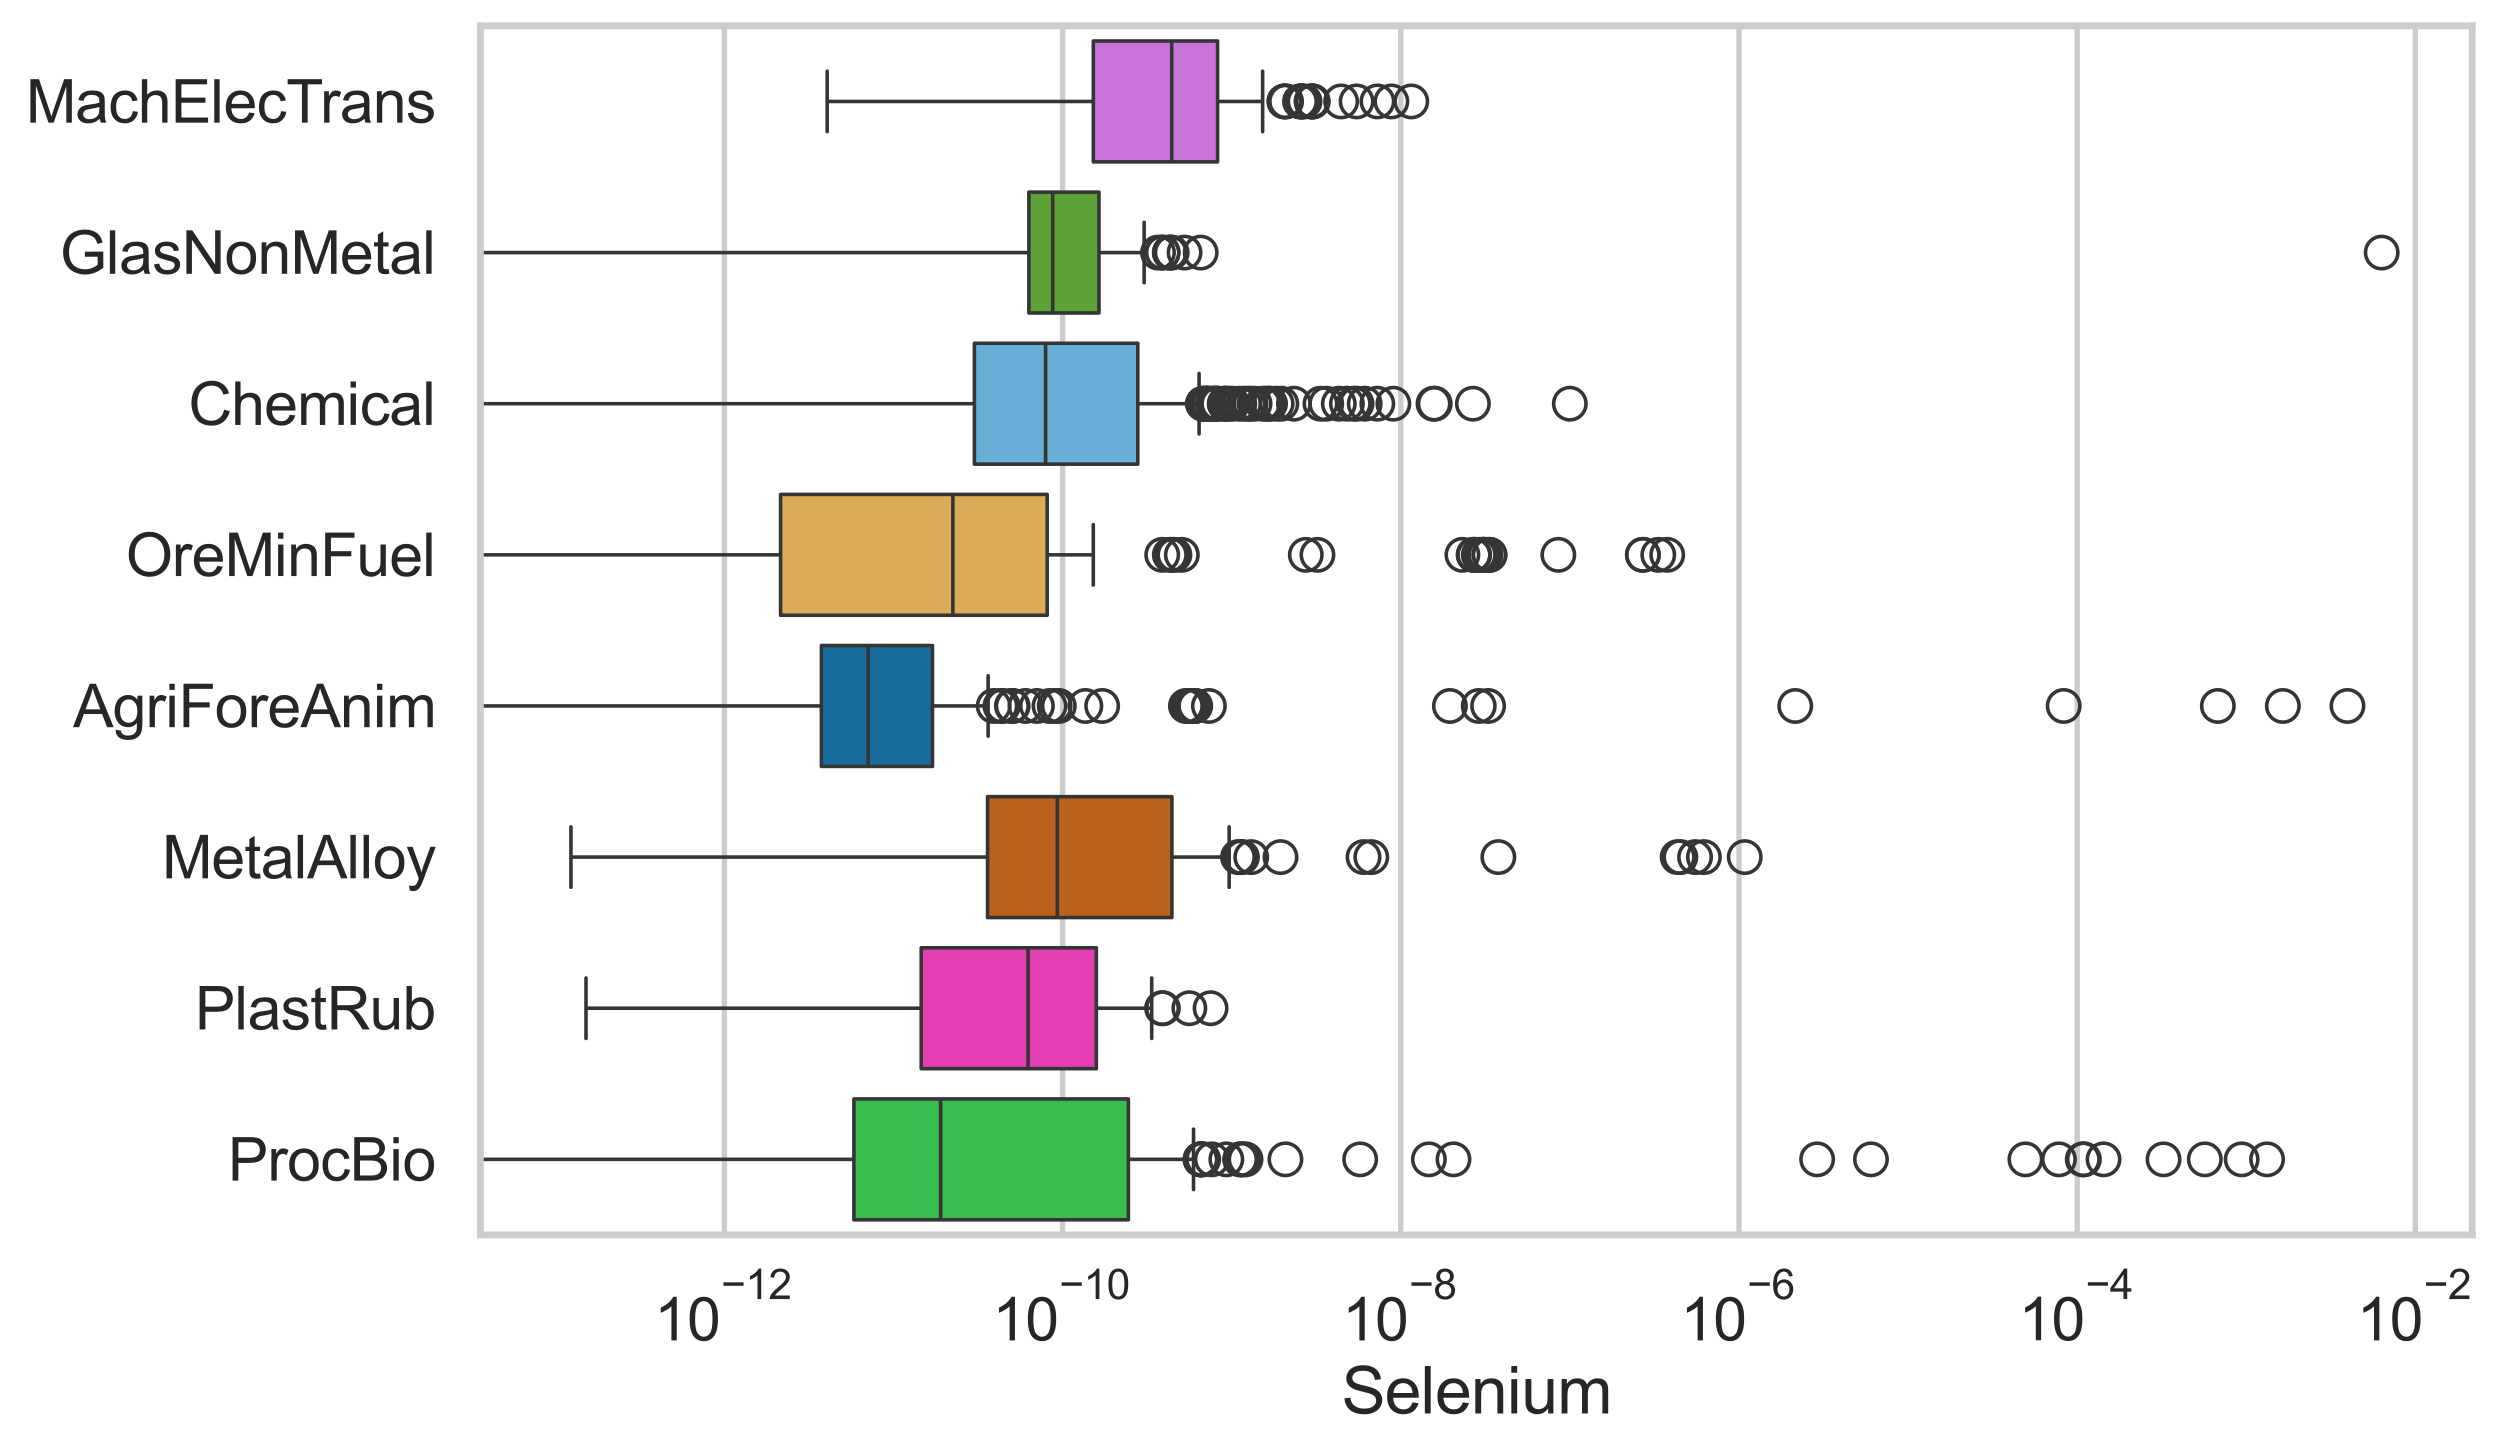<?xml version="1.0" encoding="utf-8" standalone="no"?>
<!DOCTYPE svg PUBLIC "-//W3C//DTD SVG 1.1//EN"
  "http://www.w3.org/Graphics/SVG/1.1/DTD/svg11.dtd">
<svg xmlns:xlink="http://www.w3.org/1999/xlink" width="695.72pt" height="404.121pt" viewBox="0 0 695.72 404.121" xmlns="http://www.w3.org/2000/svg" version="1.1">
 <defs>
  <style type="text/css">*{stroke-linejoin: round; stroke-linecap: butt}</style>
 </defs>
 <g id="figure_1">
  <g id="patch_1">
   <path d="M 0 404.121 
L 695.72 404.121 
L 695.72 0 
L 0 0 
z
" style="fill: #ffffff"/>
  </g>
  <g id="axes_1">
   <g id="patch_2">
    <path d="M 133.697 343.665 
L 687.987 343.665 
L 687.987 7.2 
L 133.697 7.2 
z
" style="fill: #ffffff"/>
   </g>
   <g id="matplotlib.axis_1">
    <g id="xtick_1">
     <g id="line2d_1">
      <path d="M 201.59 343.665 
L 201.59 7.2 
" clip-path="url(#pfe8f1b9a55)" style="fill: none; stroke: #cccccc; stroke-width: 1.5; stroke-linecap: round"/>
     </g>
     <g id="text_1">
      <!-- $\mathdefault{10^{-12}}$ -->
      <g style="fill: #262626" transform="translate(182.037 373.18) scale(0.165 -0.165)">
       <defs>
        <path id="ArialMT-31" d="M 2384 0 
L 1822 0 
L 1822 3584 
Q 1619 3391 1289 3197 
Q 959 3003 697 2906 
L 697 3450 
Q 1169 3672 1522 3987 
Q 1875 4303 2022 4600 
L 2384 4600 
L 2384 0 
z
" transform="scale(0.016)"/>
        <path id="ArialMT-30" d="M 266 2259 
Q 266 3072 433 3567 
Q 600 4063 929 4331 
Q 1259 4600 1759 4600 
Q 2128 4600 2406 4451 
Q 2684 4303 2865 4023 
Q 3047 3744 3150 3342 
Q 3253 2941 3253 2259 
Q 3253 1453 3087 958 
Q 2922 463 2592 192 
Q 2263 -78 1759 -78 
Q 1097 -78 719 397 
Q 266 969 266 2259 
z
M 844 2259 
Q 844 1131 1108 757 
Q 1372 384 1759 384 
Q 2147 384 2411 759 
Q 2675 1134 2675 2259 
Q 2675 3391 2411 3762 
Q 2147 4134 1753 4134 
Q 1366 4134 1134 3806 
Q 844 3388 844 2259 
z
" transform="scale(0.016)"/>
        <path id="ArialMT-2212" d="M 3381 1997 
L 356 1997 
L 356 2522 
L 3381 2522 
L 3381 1997 
z
" transform="scale(0.016)"/>
        <path id="ArialMT-32" d="M 3222 541 
L 3222 0 
L 194 0 
Q 188 203 259 391 
Q 375 700 629 1000 
Q 884 1300 1366 1694 
Q 2113 2306 2375 2664 
Q 2638 3022 2638 3341 
Q 2638 3675 2398 3904 
Q 2159 4134 1775 4134 
Q 1369 4134 1125 3890 
Q 881 3647 878 3216 
L 300 3275 
Q 359 3922 746 4261 
Q 1134 4600 1788 4600 
Q 2447 4600 2831 4234 
Q 3216 3869 3216 3328 
Q 3216 3053 3103 2787 
Q 2991 2522 2730 2228 
Q 2469 1934 1863 1422 
Q 1356 997 1212 845 
Q 1069 694 975 541 
L 3222 541 
z
" transform="scale(0.016)"/>
       </defs>
       <use xlink:href="#ArialMT-31" transform="translate(0 0.994)"/>
       <use xlink:href="#ArialMT-30" transform="translate(55.615 0.994)"/>
       <use xlink:href="#ArialMT-2212" transform="translate(112.973 70.688) scale(0.7)"/>
       <use xlink:href="#ArialMT-31" transform="translate(153.852 70.688) scale(0.7)"/>
       <use xlink:href="#ArialMT-32" transform="translate(192.782 70.688) scale(0.7)"/>
      </g>
     </g>
    </g>
    <g id="xtick_2">
     <g id="line2d_2">
      <path d="M 295.709 343.665 
L 295.709 7.2 
" clip-path="url(#pfe8f1b9a55)" style="fill: none; stroke: #cccccc; stroke-width: 1.5; stroke-linecap: round"/>
     </g>
     <g id="text_2">
      <!-- $\mathdefault{10^{-10}}$ -->
      <g style="fill: #262626" transform="translate(276.156 373.18) scale(0.165 -0.165)">
       <use xlink:href="#ArialMT-31" transform="translate(0 0.994)"/>
       <use xlink:href="#ArialMT-30" transform="translate(55.615 0.994)"/>
       <use xlink:href="#ArialMT-2212" transform="translate(112.973 70.688) scale(0.7)"/>
       <use xlink:href="#ArialMT-31" transform="translate(153.852 70.688) scale(0.7)"/>
       <use xlink:href="#ArialMT-30" transform="translate(192.782 70.688) scale(0.7)"/>
      </g>
     </g>
    </g>
    <g id="xtick_3">
     <g id="line2d_3">
      <path d="M 389.828 343.665 
L 389.828 7.2 
" clip-path="url(#pfe8f1b9a55)" style="fill: none; stroke: #cccccc; stroke-width: 1.5; stroke-linecap: round"/>
     </g>
     <g id="text_3">
      <!-- $\mathdefault{10^{-8}}$ -->
      <g style="fill: #262626" transform="translate(373.493 373.18) scale(0.165 -0.165)">
       <defs>
        <path id="ArialMT-38" d="M 1131 2484 
Q 781 2613 612 2850 
Q 444 3088 444 3419 
Q 444 3919 803 4259 
Q 1163 4600 1759 4600 
Q 2359 4600 2725 4251 
Q 3091 3903 3091 3403 
Q 3091 3084 2923 2848 
Q 2756 2613 2416 2484 
Q 2838 2347 3058 2040 
Q 3278 1734 3278 1309 
Q 3278 722 2862 322 
Q 2447 -78 1769 -78 
Q 1091 -78 675 323 
Q 259 725 259 1325 
Q 259 1772 486 2073 
Q 713 2375 1131 2484 
z
M 1019 3438 
Q 1019 3113 1228 2906 
Q 1438 2700 1772 2700 
Q 2097 2700 2305 2904 
Q 2513 3109 2513 3406 
Q 2513 3716 2298 3927 
Q 2084 4138 1766 4138 
Q 1444 4138 1231 3931 
Q 1019 3725 1019 3438 
z
M 838 1322 
Q 838 1081 952 856 
Q 1066 631 1291 507 
Q 1516 384 1775 384 
Q 2178 384 2440 643 
Q 2703 903 2703 1303 
Q 2703 1709 2433 1975 
Q 2163 2241 1756 2241 
Q 1359 2241 1098 1978 
Q 838 1716 838 1322 
z
" transform="scale(0.016)"/>
       </defs>
       <use xlink:href="#ArialMT-31" transform="translate(0 0.994)"/>
       <use xlink:href="#ArialMT-30" transform="translate(55.615 0.994)"/>
       <use xlink:href="#ArialMT-2212" transform="translate(112.973 70.688) scale(0.7)"/>
       <use xlink:href="#ArialMT-38" transform="translate(153.852 70.688) scale(0.7)"/>
      </g>
     </g>
    </g>
    <g id="xtick_4">
     <g id="line2d_4">
      <path d="M 483.947 343.665 
L 483.947 7.2 
" clip-path="url(#pfe8f1b9a55)" style="fill: none; stroke: #cccccc; stroke-width: 1.5; stroke-linecap: round"/>
     </g>
     <g id="text_4">
      <!-- $\mathdefault{10^{-6}}$ -->
      <g style="fill: #262626" transform="translate(467.612 373.18) scale(0.165 -0.165)">
       <defs>
        <path id="ArialMT-36" d="M 3184 3459 
L 2625 3416 
Q 2550 3747 2413 3897 
Q 2184 4138 1850 4138 
Q 1581 4138 1378 3988 
Q 1113 3794 959 3422 
Q 806 3050 800 2363 
Q 1003 2672 1297 2822 
Q 1591 2972 1913 2972 
Q 2475 2972 2870 2558 
Q 3266 2144 3266 1488 
Q 3266 1056 3080 686 
Q 2894 316 2569 119 
Q 2244 -78 1831 -78 
Q 1128 -78 684 439 
Q 241 956 241 2144 
Q 241 3472 731 4075 
Q 1159 4600 1884 4600 
Q 2425 4600 2770 4297 
Q 3116 3994 3184 3459 
z
M 888 1484 
Q 888 1194 1011 928 
Q 1134 663 1356 523 
Q 1578 384 1822 384 
Q 2178 384 2434 671 
Q 2691 959 2691 1453 
Q 2691 1928 2437 2201 
Q 2184 2475 1800 2475 
Q 1419 2475 1153 2201 
Q 888 1928 888 1484 
z
" transform="scale(0.016)"/>
       </defs>
       <use xlink:href="#ArialMT-31" transform="translate(0 0.994)"/>
       <use xlink:href="#ArialMT-30" transform="translate(55.615 0.994)"/>
       <use xlink:href="#ArialMT-2212" transform="translate(112.973 70.688) scale(0.7)"/>
       <use xlink:href="#ArialMT-36" transform="translate(153.852 70.688) scale(0.7)"/>
      </g>
     </g>
    </g>
    <g id="xtick_5">
     <g id="line2d_5">
      <path d="M 578.066 343.665 
L 578.066 7.2 
" clip-path="url(#pfe8f1b9a55)" style="fill: none; stroke: #cccccc; stroke-width: 1.5; stroke-linecap: round"/>
     </g>
     <g id="text_5">
      <!-- $\mathdefault{10^{-4}}$ -->
      <g style="fill: #262626" transform="translate(561.731 373.015) scale(0.165 -0.165)">
       <defs>
        <path id="ArialMT-34" d="M 2069 0 
L 2069 1097 
L 81 1097 
L 81 1613 
L 2172 4581 
L 2631 4581 
L 2631 1613 
L 3250 1613 
L 3250 1097 
L 2631 1097 
L 2631 0 
L 2069 0 
z
M 2069 1613 
L 2069 3678 
L 634 1613 
L 2069 1613 
z
" transform="scale(0.016)"/>
       </defs>
       <use xlink:href="#ArialMT-31" transform="translate(0 0.202)"/>
       <use xlink:href="#ArialMT-30" transform="translate(55.615 0.202)"/>
       <use xlink:href="#ArialMT-2212" transform="translate(112.973 69.895) scale(0.7)"/>
       <use xlink:href="#ArialMT-34" transform="translate(153.852 69.895) scale(0.7)"/>
      </g>
     </g>
    </g>
    <g id="xtick_6">
     <g id="line2d_6">
      <path d="M 672.185 343.665 
L 672.185 7.2 
" clip-path="url(#pfe8f1b9a55)" style="fill: none; stroke: #cccccc; stroke-width: 1.5; stroke-linecap: round"/>
     </g>
     <g id="text_6">
      <!-- $\mathdefault{10^{-2}}$ -->
      <g style="fill: #262626" transform="translate(655.85 373.18) scale(0.165 -0.165)">
       <use xlink:href="#ArialMT-31" transform="translate(0 0.994)"/>
       <use xlink:href="#ArialMT-30" transform="translate(55.615 0.994)"/>
       <use xlink:href="#ArialMT-2212" transform="translate(112.973 70.688) scale(0.7)"/>
       <use xlink:href="#ArialMT-32" transform="translate(153.852 70.688) scale(0.7)"/>
      </g>
     </g>
    </g>
    <g id="text_7">
     <!-- Selenium -->
     <g style="fill: #262626" transform="translate(373.323 393.344) scale(0.18 -0.18)">
      <defs>
       <path id="ArialMT-53" d="M 288 1472 
L 859 1522 
Q 900 1178 1048 958 
Q 1197 738 1509 602 
Q 1822 466 2213 466 
Q 2559 466 2825 569 
Q 3091 672 3220 851 
Q 3350 1031 3350 1244 
Q 3350 1459 3225 1620 
Q 3100 1781 2813 1891 
Q 2628 1963 1997 2114 
Q 1366 2266 1113 2400 
Q 784 2572 623 2826 
Q 463 3081 463 3397 
Q 463 3744 659 4045 
Q 856 4347 1234 4503 
Q 1613 4659 2075 4659 
Q 2584 4659 2973 4495 
Q 3363 4331 3572 4012 
Q 3781 3694 3797 3291 
L 3216 3247 
Q 3169 3681 2898 3903 
Q 2628 4125 2100 4125 
Q 1550 4125 1298 3923 
Q 1047 3722 1047 3438 
Q 1047 3191 1225 3031 
Q 1400 2872 2139 2705 
Q 2878 2538 3153 2413 
Q 3553 2228 3743 1945 
Q 3934 1663 3934 1294 
Q 3934 928 3725 604 
Q 3516 281 3123 101 
Q 2731 -78 2241 -78 
Q 1619 -78 1198 103 
Q 778 284 539 648 
Q 300 1013 288 1472 
z
" transform="scale(0.016)"/>
       <path id="ArialMT-65" d="M 2694 1069 
L 3275 997 
Q 3138 488 2766 206 
Q 2394 -75 1816 -75 
Q 1088 -75 661 373 
Q 234 822 234 1631 
Q 234 2469 665 2931 
Q 1097 3394 1784 3394 
Q 2450 3394 2872 2941 
Q 3294 2488 3294 1666 
Q 3294 1616 3291 1516 
L 816 1516 
Q 847 969 1125 678 
Q 1403 388 1819 388 
Q 2128 388 2347 550 
Q 2566 713 2694 1069 
z
M 847 1978 
L 2700 1978 
Q 2663 2397 2488 2606 
Q 2219 2931 1791 2931 
Q 1403 2931 1139 2672 
Q 875 2413 847 1978 
z
" transform="scale(0.016)"/>
       <path id="ArialMT-6c" d="M 409 0 
L 409 4581 
L 972 4581 
L 972 0 
L 409 0 
z
" transform="scale(0.016)"/>
       <path id="ArialMT-6e" d="M 422 0 
L 422 3319 
L 928 3319 
L 928 2847 
Q 1294 3394 1984 3394 
Q 2284 3394 2536 3286 
Q 2788 3178 2913 3003 
Q 3038 2828 3088 2588 
Q 3119 2431 3119 2041 
L 3119 0 
L 2556 0 
L 2556 2019 
Q 2556 2363 2490 2533 
Q 2425 2703 2258 2804 
Q 2091 2906 1866 2906 
Q 1506 2906 1245 2678 
Q 984 2450 984 1813 
L 984 0 
L 422 0 
z
" transform="scale(0.016)"/>
       <path id="ArialMT-69" d="M 425 3934 
L 425 4581 
L 988 4581 
L 988 3934 
L 425 3934 
z
M 425 0 
L 425 3319 
L 988 3319 
L 988 0 
L 425 0 
z
" transform="scale(0.016)"/>
       <path id="ArialMT-75" d="M 2597 0 
L 2597 488 
Q 2209 -75 1544 -75 
Q 1250 -75 995 37 
Q 741 150 617 320 
Q 494 491 444 738 
Q 409 903 409 1263 
L 409 3319 
L 972 3319 
L 972 1478 
Q 972 1038 1006 884 
Q 1059 663 1231 536 
Q 1403 409 1656 409 
Q 1909 409 2131 539 
Q 2353 669 2445 892 
Q 2538 1116 2538 1541 
L 2538 3319 
L 3100 3319 
L 3100 0 
L 2597 0 
z
" transform="scale(0.016)"/>
       <path id="ArialMT-6d" d="M 422 0 
L 422 3319 
L 925 3319 
L 925 2853 
Q 1081 3097 1340 3245 
Q 1600 3394 1931 3394 
Q 2300 3394 2536 3241 
Q 2772 3088 2869 2813 
Q 3263 3394 3894 3394 
Q 4388 3394 4653 3120 
Q 4919 2847 4919 2278 
L 4919 0 
L 4359 0 
L 4359 2091 
Q 4359 2428 4304 2576 
Q 4250 2725 4106 2815 
Q 3963 2906 3769 2906 
Q 3419 2906 3187 2673 
Q 2956 2441 2956 1928 
L 2956 0 
L 2394 0 
L 2394 2156 
Q 2394 2531 2256 2718 
Q 2119 2906 1806 2906 
Q 1569 2906 1367 2781 
Q 1166 2656 1075 2415 
Q 984 2175 984 1722 
L 984 0 
L 422 0 
z
" transform="scale(0.016)"/>
      </defs>
      <use xlink:href="#ArialMT-53"/>
      <use xlink:href="#ArialMT-65" transform="translate(66.699 0)"/>
      <use xlink:href="#ArialMT-6c" transform="translate(122.314 0)"/>
      <use xlink:href="#ArialMT-65" transform="translate(144.531 0)"/>
      <use xlink:href="#ArialMT-6e" transform="translate(200.146 0)"/>
      <use xlink:href="#ArialMT-69" transform="translate(255.762 0)"/>
      <use xlink:href="#ArialMT-75" transform="translate(277.979 0)"/>
      <use xlink:href="#ArialMT-6d" transform="translate(333.594 0)"/>
     </g>
    </g>
   </g>
   <g id="matplotlib.axis_2">
    <g id="ytick_1">
     <g id="text_8">
      <!-- MachElecTrans -->
      <g style="fill: #262626" transform="translate(7.2 34.134) scale(0.165 -0.165)">
       <defs>
        <path id="ArialMT-4d" d="M 475 0 
L 475 4581 
L 1388 4581 
L 2472 1338 
Q 2622 884 2691 659 
Q 2769 909 2934 1394 
L 4031 4581 
L 4847 4581 
L 4847 0 
L 4263 0 
L 4263 3834 
L 2931 0 
L 2384 0 
L 1059 3900 
L 1059 0 
L 475 0 
z
" transform="scale(0.016)"/>
        <path id="ArialMT-61" d="M 2588 409 
Q 2275 144 1986 34 
Q 1697 -75 1366 -75 
Q 819 -75 525 192 
Q 231 459 231 875 
Q 231 1119 342 1320 
Q 453 1522 633 1644 
Q 813 1766 1038 1828 
Q 1203 1872 1538 1913 
Q 2219 1994 2541 2106 
Q 2544 2222 2544 2253 
Q 2544 2597 2384 2738 
Q 2169 2928 1744 2928 
Q 1347 2928 1158 2789 
Q 969 2650 878 2297 
L 328 2372 
Q 403 2725 575 2942 
Q 747 3159 1072 3276 
Q 1397 3394 1825 3394 
Q 2250 3394 2515 3294 
Q 2781 3194 2906 3042 
Q 3031 2891 3081 2659 
Q 3109 2516 3109 2141 
L 3109 1391 
Q 3109 606 3145 398 
Q 3181 191 3288 0 
L 2700 0 
Q 2613 175 2588 409 
z
M 2541 1666 
Q 2234 1541 1622 1453 
Q 1275 1403 1131 1340 
Q 988 1278 909 1158 
Q 831 1038 831 891 
Q 831 666 1001 516 
Q 1172 366 1500 366 
Q 1825 366 2078 508 
Q 2331 650 2450 897 
Q 2541 1088 2541 1459 
L 2541 1666 
z
" transform="scale(0.016)"/>
        <path id="ArialMT-63" d="M 2588 1216 
L 3141 1144 
Q 3050 572 2676 248 
Q 2303 -75 1759 -75 
Q 1078 -75 664 370 
Q 250 816 250 1647 
Q 250 2184 428 2587 
Q 606 2991 970 3192 
Q 1334 3394 1763 3394 
Q 2303 3394 2647 3120 
Q 2991 2847 3088 2344 
L 2541 2259 
Q 2463 2594 2264 2762 
Q 2066 2931 1784 2931 
Q 1359 2931 1093 2626 
Q 828 2322 828 1663 
Q 828 994 1084 691 
Q 1341 388 1753 388 
Q 2084 388 2306 591 
Q 2528 794 2588 1216 
z
" transform="scale(0.016)"/>
        <path id="ArialMT-68" d="M 422 0 
L 422 4581 
L 984 4581 
L 984 2938 
Q 1378 3394 1978 3394 
Q 2347 3394 2619 3248 
Q 2891 3103 3008 2847 
Q 3125 2591 3125 2103 
L 3125 0 
L 2563 0 
L 2563 2103 
Q 2563 2525 2380 2717 
Q 2197 2909 1863 2909 
Q 1613 2909 1392 2779 
Q 1172 2650 1078 2428 
Q 984 2206 984 1816 
L 984 0 
L 422 0 
z
" transform="scale(0.016)"/>
        <path id="ArialMT-45" d="M 506 0 
L 506 4581 
L 3819 4581 
L 3819 4041 
L 1113 4041 
L 1113 2638 
L 3647 2638 
L 3647 2100 
L 1113 2100 
L 1113 541 
L 3925 541 
L 3925 0 
L 506 0 
z
" transform="scale(0.016)"/>
        <path id="ArialMT-54" d="M 1659 0 
L 1659 4041 
L 150 4041 
L 150 4581 
L 3781 4581 
L 3781 4041 
L 2266 4041 
L 2266 0 
L 1659 0 
z
" transform="scale(0.016)"/>
        <path id="ArialMT-72" d="M 416 0 
L 416 3319 
L 922 3319 
L 922 2816 
Q 1116 3169 1280 3281 
Q 1444 3394 1641 3394 
Q 1925 3394 2219 3213 
L 2025 2691 
Q 1819 2813 1613 2813 
Q 1428 2813 1281 2702 
Q 1134 2591 1072 2394 
Q 978 2094 978 1738 
L 978 0 
L 416 0 
z
" transform="scale(0.016)"/>
        <path id="ArialMT-73" d="M 197 991 
L 753 1078 
Q 800 744 1014 566 
Q 1228 388 1613 388 
Q 2000 388 2187 545 
Q 2375 703 2375 916 
Q 2375 1106 2209 1216 
Q 2094 1291 1634 1406 
Q 1016 1563 777 1677 
Q 538 1791 414 1992 
Q 291 2194 291 2438 
Q 291 2659 392 2848 
Q 494 3038 669 3163 
Q 800 3259 1026 3326 
Q 1253 3394 1513 3394 
Q 1903 3394 2198 3281 
Q 2494 3169 2634 2976 
Q 2775 2784 2828 2463 
L 2278 2388 
Q 2241 2644 2061 2787 
Q 1881 2931 1553 2931 
Q 1166 2931 1000 2803 
Q 834 2675 834 2503 
Q 834 2394 903 2306 
Q 972 2216 1119 2156 
Q 1203 2125 1616 2013 
Q 2213 1853 2448 1751 
Q 2684 1650 2818 1456 
Q 2953 1263 2953 975 
Q 2953 694 2789 445 
Q 2625 197 2315 61 
Q 2006 -75 1616 -75 
Q 969 -75 630 194 
Q 291 463 197 991 
z
" transform="scale(0.016)"/>
       </defs>
       <use xlink:href="#ArialMT-4d"/>
       <use xlink:href="#ArialMT-61" transform="translate(83.301 0)"/>
       <use xlink:href="#ArialMT-63" transform="translate(138.916 0)"/>
       <use xlink:href="#ArialMT-68" transform="translate(188.916 0)"/>
       <use xlink:href="#ArialMT-45" transform="translate(244.531 0)"/>
       <use xlink:href="#ArialMT-6c" transform="translate(311.23 0)"/>
       <use xlink:href="#ArialMT-65" transform="translate(333.447 0)"/>
       <use xlink:href="#ArialMT-63" transform="translate(389.062 0)"/>
       <use xlink:href="#ArialMT-54" transform="translate(439.062 0)"/>
       <use xlink:href="#ArialMT-72" transform="translate(496.396 0)"/>
       <use xlink:href="#ArialMT-61" transform="translate(529.697 0)"/>
       <use xlink:href="#ArialMT-6e" transform="translate(585.312 0)"/>
       <use xlink:href="#ArialMT-73" transform="translate(640.928 0)"/>
      </g>
     </g>
    </g>
    <g id="ytick_2">
     <g id="text_9">
      <!-- GlasNonMetal -->
      <g style="fill: #262626" transform="translate(16.659 76.192) scale(0.165 -0.165)">
       <defs>
        <path id="ArialMT-47" d="M 2638 1797 
L 2638 2334 
L 4578 2338 
L 4578 638 
Q 4131 281 3656 101 
Q 3181 -78 2681 -78 
Q 2006 -78 1454 211 
Q 903 500 622 1047 
Q 341 1594 341 2269 
Q 341 2938 620 3517 
Q 900 4097 1425 4378 
Q 1950 4659 2634 4659 
Q 3131 4659 3532 4498 
Q 3934 4338 4162 4050 
Q 4391 3763 4509 3300 
L 3963 3150 
Q 3859 3500 3706 3700 
Q 3553 3900 3268 4020 
Q 2984 4141 2638 4141 
Q 2222 4141 1919 4014 
Q 1616 3888 1430 3681 
Q 1244 3475 1141 3228 
Q 966 2803 966 2306 
Q 966 1694 1177 1281 
Q 1388 869 1791 669 
Q 2194 469 2647 469 
Q 3041 469 3416 620 
Q 3791 772 3984 944 
L 3984 1797 
L 2638 1797 
z
" transform="scale(0.016)"/>
        <path id="ArialMT-4e" d="M 488 0 
L 488 4581 
L 1109 4581 
L 3516 984 
L 3516 4581 
L 4097 4581 
L 4097 0 
L 3475 0 
L 1069 3600 
L 1069 0 
L 488 0 
z
" transform="scale(0.016)"/>
        <path id="ArialMT-6f" d="M 213 1659 
Q 213 2581 725 3025 
Q 1153 3394 1769 3394 
Q 2453 3394 2887 2945 
Q 3322 2497 3322 1706 
Q 3322 1066 3130 698 
Q 2938 331 2570 128 
Q 2203 -75 1769 -75 
Q 1072 -75 642 372 
Q 213 819 213 1659 
z
M 791 1659 
Q 791 1022 1069 705 
Q 1347 388 1769 388 
Q 2188 388 2466 706 
Q 2744 1025 2744 1678 
Q 2744 2294 2464 2611 
Q 2184 2928 1769 2928 
Q 1347 2928 1069 2612 
Q 791 2297 791 1659 
z
" transform="scale(0.016)"/>
        <path id="ArialMT-74" d="M 1650 503 
L 1731 6 
Q 1494 -44 1306 -44 
Q 1000 -44 831 53 
Q 663 150 594 308 
Q 525 466 525 972 
L 525 2881 
L 113 2881 
L 113 3319 
L 525 3319 
L 525 4141 
L 1084 4478 
L 1084 3319 
L 1650 3319 
L 1650 2881 
L 1084 2881 
L 1084 941 
Q 1084 700 1114 631 
Q 1144 563 1211 522 
Q 1278 481 1403 481 
Q 1497 481 1650 503 
z
" transform="scale(0.016)"/>
       </defs>
       <use xlink:href="#ArialMT-47"/>
       <use xlink:href="#ArialMT-6c" transform="translate(77.783 0)"/>
       <use xlink:href="#ArialMT-61" transform="translate(100 0)"/>
       <use xlink:href="#ArialMT-73" transform="translate(155.615 0)"/>
       <use xlink:href="#ArialMT-4e" transform="translate(205.615 0)"/>
       <use xlink:href="#ArialMT-6f" transform="translate(277.832 0)"/>
       <use xlink:href="#ArialMT-6e" transform="translate(333.447 0)"/>
       <use xlink:href="#ArialMT-4d" transform="translate(389.062 0)"/>
       <use xlink:href="#ArialMT-65" transform="translate(472.363 0)"/>
       <use xlink:href="#ArialMT-74" transform="translate(527.979 0)"/>
       <use xlink:href="#ArialMT-61" transform="translate(555.762 0)"/>
       <use xlink:href="#ArialMT-6c" transform="translate(611.377 0)"/>
      </g>
     </g>
    </g>
    <g id="ytick_3">
     <g id="text_10">
      <!-- Chemical -->
      <g style="fill: #262626" transform="translate(52.428 118.25) scale(0.165 -0.165)">
       <defs>
        <path id="ArialMT-43" d="M 3763 1606 
L 4369 1453 
Q 4178 706 3683 314 
Q 3188 -78 2472 -78 
Q 1731 -78 1267 223 
Q 803 525 561 1097 
Q 319 1669 319 2325 
Q 319 3041 592 3573 
Q 866 4106 1370 4382 
Q 1875 4659 2481 4659 
Q 3169 4659 3637 4309 
Q 4106 3959 4291 3325 
L 3694 3184 
Q 3534 3684 3231 3912 
Q 2928 4141 2469 4141 
Q 1941 4141 1586 3887 
Q 1231 3634 1087 3207 
Q 944 2781 944 2328 
Q 944 1744 1114 1308 
Q 1284 872 1643 656 
Q 2003 441 2422 441 
Q 2931 441 3284 734 
Q 3638 1028 3763 1606 
z
" transform="scale(0.016)"/>
       </defs>
       <use xlink:href="#ArialMT-43"/>
       <use xlink:href="#ArialMT-68" transform="translate(72.217 0)"/>
       <use xlink:href="#ArialMT-65" transform="translate(127.832 0)"/>
       <use xlink:href="#ArialMT-6d" transform="translate(183.447 0)"/>
       <use xlink:href="#ArialMT-69" transform="translate(266.748 0)"/>
       <use xlink:href="#ArialMT-63" transform="translate(288.965 0)"/>
       <use xlink:href="#ArialMT-61" transform="translate(338.965 0)"/>
       <use xlink:href="#ArialMT-6c" transform="translate(394.58 0)"/>
      </g>
     </g>
    </g>
    <g id="ytick_4">
     <g id="text_11">
      <!-- OreMinFuel -->
      <g style="fill: #262626" transform="translate(35.013 160.308) scale(0.165 -0.165)">
       <defs>
        <path id="ArialMT-4f" d="M 309 2231 
Q 309 3372 921 4017 
Q 1534 4663 2503 4663 
Q 3138 4663 3647 4359 
Q 4156 4056 4423 3514 
Q 4691 2972 4691 2284 
Q 4691 1588 4409 1038 
Q 4128 488 3612 205 
Q 3097 -78 2500 -78 
Q 1853 -78 1343 234 
Q 834 547 571 1087 
Q 309 1628 309 2231 
z
M 934 2222 
Q 934 1394 1379 917 
Q 1825 441 2497 441 
Q 3181 441 3623 922 
Q 4066 1403 4066 2288 
Q 4066 2847 3877 3264 
Q 3688 3681 3323 3911 
Q 2959 4141 2506 4141 
Q 1863 4141 1398 3698 
Q 934 3256 934 2222 
z
" transform="scale(0.016)"/>
        <path id="ArialMT-46" d="M 525 0 
L 525 4581 
L 3616 4581 
L 3616 4041 
L 1131 4041 
L 1131 2622 
L 3281 2622 
L 3281 2081 
L 1131 2081 
L 1131 0 
L 525 0 
z
" transform="scale(0.016)"/>
       </defs>
       <use xlink:href="#ArialMT-4f"/>
       <use xlink:href="#ArialMT-72" transform="translate(77.783 0)"/>
       <use xlink:href="#ArialMT-65" transform="translate(111.084 0)"/>
       <use xlink:href="#ArialMT-4d" transform="translate(166.699 0)"/>
       <use xlink:href="#ArialMT-69" transform="translate(250 0)"/>
       <use xlink:href="#ArialMT-6e" transform="translate(272.217 0)"/>
       <use xlink:href="#ArialMT-46" transform="translate(327.832 0)"/>
       <use xlink:href="#ArialMT-75" transform="translate(388.916 0)"/>
       <use xlink:href="#ArialMT-65" transform="translate(444.531 0)"/>
       <use xlink:href="#ArialMT-6c" transform="translate(500.146 0)"/>
      </g>
     </g>
    </g>
    <g id="ytick_5">
     <g id="text_12">
      <!-- AgriForeAnim -->
      <g style="fill: #262626" transform="translate(20.341 202.366) scale(0.165 -0.165)">
       <defs>
        <path id="ArialMT-41" d="M -9 0 
L 1750 4581 
L 2403 4581 
L 4278 0 
L 3588 0 
L 3053 1388 
L 1138 1388 
L 634 0 
L -9 0 
z
M 1313 1881 
L 2866 1881 
L 2388 3150 
Q 2169 3728 2063 4100 
Q 1975 3659 1816 3225 
L 1313 1881 
z
" transform="scale(0.016)"/>
        <path id="ArialMT-67" d="M 319 -275 
L 866 -356 
Q 900 -609 1056 -725 
Q 1266 -881 1628 -881 
Q 2019 -881 2231 -725 
Q 2444 -569 2519 -288 
Q 2563 -116 2559 434 
Q 2191 0 1641 0 
Q 956 0 581 494 
Q 206 988 206 1678 
Q 206 2153 378 2554 
Q 550 2956 876 3175 
Q 1203 3394 1644 3394 
Q 2231 3394 2613 2919 
L 2613 3319 
L 3131 3319 
L 3131 450 
Q 3131 -325 2973 -648 
Q 2816 -972 2473 -1159 
Q 2131 -1347 1631 -1347 
Q 1038 -1347 672 -1080 
Q 306 -813 319 -275 
z
M 784 1719 
Q 784 1066 1043 766 
Q 1303 466 1694 466 
Q 2081 466 2343 764 
Q 2606 1063 2606 1700 
Q 2606 2309 2336 2618 
Q 2066 2928 1684 2928 
Q 1309 2928 1046 2623 
Q 784 2319 784 1719 
z
" transform="scale(0.016)"/>
       </defs>
       <use xlink:href="#ArialMT-41"/>
       <use xlink:href="#ArialMT-67" transform="translate(66.699 0)"/>
       <use xlink:href="#ArialMT-72" transform="translate(122.314 0)"/>
       <use xlink:href="#ArialMT-69" transform="translate(155.615 0)"/>
       <use xlink:href="#ArialMT-46" transform="translate(177.832 0)"/>
       <use xlink:href="#ArialMT-6f" transform="translate(238.916 0)"/>
       <use xlink:href="#ArialMT-72" transform="translate(294.531 0)"/>
       <use xlink:href="#ArialMT-65" transform="translate(327.832 0)"/>
       <use xlink:href="#ArialMT-41" transform="translate(383.447 0)"/>
       <use xlink:href="#ArialMT-6e" transform="translate(450.146 0)"/>
       <use xlink:href="#ArialMT-69" transform="translate(505.762 0)"/>
       <use xlink:href="#ArialMT-6d" transform="translate(527.979 0)"/>
      </g>
     </g>
    </g>
    <g id="ytick_6">
     <g id="text_13">
      <!-- MetalAlloy -->
      <g style="fill: #262626" transform="translate(45.088 244.425) scale(0.165 -0.165)">
       <defs>
        <path id="ArialMT-79" d="M 397 -1278 
L 334 -750 
Q 519 -800 656 -800 
Q 844 -800 956 -737 
Q 1069 -675 1141 -563 
Q 1194 -478 1313 -144 
Q 1328 -97 1363 -6 
L 103 3319 
L 709 3319 
L 1400 1397 
Q 1534 1031 1641 628 
Q 1738 1016 1872 1384 
L 2581 3319 
L 3144 3319 
L 1881 -56 
Q 1678 -603 1566 -809 
Q 1416 -1088 1222 -1217 
Q 1028 -1347 759 -1347 
Q 597 -1347 397 -1278 
z
" transform="scale(0.016)"/>
       </defs>
       <use xlink:href="#ArialMT-4d"/>
       <use xlink:href="#ArialMT-65" transform="translate(83.301 0)"/>
       <use xlink:href="#ArialMT-74" transform="translate(138.916 0)"/>
       <use xlink:href="#ArialMT-61" transform="translate(166.699 0)"/>
       <use xlink:href="#ArialMT-6c" transform="translate(222.314 0)"/>
       <use xlink:href="#ArialMT-41" transform="translate(244.531 0)"/>
       <use xlink:href="#ArialMT-6c" transform="translate(311.23 0)"/>
       <use xlink:href="#ArialMT-6c" transform="translate(333.447 0)"/>
       <use xlink:href="#ArialMT-6f" transform="translate(355.664 0)"/>
       <use xlink:href="#ArialMT-79" transform="translate(411.279 0)"/>
      </g>
     </g>
    </g>
    <g id="ytick_7">
     <g id="text_14">
      <!-- PlastRub -->
      <g style="fill: #262626" transform="translate(54.248 286.483) scale(0.165 -0.165)">
       <defs>
        <path id="ArialMT-50" d="M 494 0 
L 494 4581 
L 2222 4581 
Q 2678 4581 2919 4538 
Q 3256 4481 3484 4323 
Q 3713 4166 3852 3881 
Q 3991 3597 3991 3256 
Q 3991 2672 3619 2267 
Q 3247 1863 2275 1863 
L 1100 1863 
L 1100 0 
L 494 0 
z
M 1100 2403 
L 2284 2403 
Q 2872 2403 3119 2622 
Q 3366 2841 3366 3238 
Q 3366 3525 3220 3729 
Q 3075 3934 2838 4000 
Q 2684 4041 2272 4041 
L 1100 4041 
L 1100 2403 
z
" transform="scale(0.016)"/>
        <path id="ArialMT-52" d="M 503 0 
L 503 4581 
L 2534 4581 
Q 3147 4581 3465 4457 
Q 3784 4334 3975 4021 
Q 4166 3709 4166 3331 
Q 4166 2844 3850 2509 
Q 3534 2175 2875 2084 
Q 3116 1969 3241 1856 
Q 3506 1613 3744 1247 
L 4541 0 
L 3778 0 
L 3172 953 
Q 2906 1366 2734 1584 
Q 2563 1803 2427 1890 
Q 2291 1978 2150 2013 
Q 2047 2034 1813 2034 
L 1109 2034 
L 1109 0 
L 503 0 
z
M 1109 2559 
L 2413 2559 
Q 2828 2559 3062 2645 
Q 3297 2731 3419 2920 
Q 3541 3109 3541 3331 
Q 3541 3656 3305 3865 
Q 3069 4075 2559 4075 
L 1109 4075 
L 1109 2559 
z
" transform="scale(0.016)"/>
        <path id="ArialMT-62" d="M 941 0 
L 419 0 
L 419 4581 
L 981 4581 
L 981 2947 
Q 1338 3394 1891 3394 
Q 2197 3394 2470 3270 
Q 2744 3147 2920 2923 
Q 3097 2700 3197 2384 
Q 3297 2069 3297 1709 
Q 3297 856 2875 390 
Q 2453 -75 1863 -75 
Q 1275 -75 941 416 
L 941 0 
z
M 934 1684 
Q 934 1088 1097 822 
Q 1363 388 1816 388 
Q 2184 388 2453 708 
Q 2722 1028 2722 1663 
Q 2722 2313 2464 2622 
Q 2206 2931 1841 2931 
Q 1472 2931 1203 2611 
Q 934 2291 934 1684 
z
" transform="scale(0.016)"/>
       </defs>
       <use xlink:href="#ArialMT-50"/>
       <use xlink:href="#ArialMT-6c" transform="translate(66.699 0)"/>
       <use xlink:href="#ArialMT-61" transform="translate(88.916 0)"/>
       <use xlink:href="#ArialMT-73" transform="translate(144.531 0)"/>
       <use xlink:href="#ArialMT-74" transform="translate(194.531 0)"/>
       <use xlink:href="#ArialMT-52" transform="translate(222.314 0)"/>
       <use xlink:href="#ArialMT-75" transform="translate(294.531 0)"/>
       <use xlink:href="#ArialMT-62" transform="translate(350.146 0)"/>
      </g>
     </g>
    </g>
    <g id="ytick_8">
     <g id="text_15">
      <!-- ProcBio -->
      <g style="fill: #262626" transform="translate(63.424 328.541) scale(0.165 -0.165)">
       <defs>
        <path id="ArialMT-42" d="M 469 0 
L 469 4581 
L 2188 4581 
Q 2713 4581 3030 4442 
Q 3347 4303 3526 4014 
Q 3706 3725 3706 3409 
Q 3706 3116 3547 2856 
Q 3388 2597 3066 2438 
Q 3481 2316 3704 2022 
Q 3928 1728 3928 1328 
Q 3928 1006 3792 729 
Q 3656 453 3456 303 
Q 3256 153 2954 76 
Q 2653 0 2216 0 
L 469 0 
z
M 1075 2656 
L 2066 2656 
Q 2469 2656 2644 2709 
Q 2875 2778 2992 2937 
Q 3109 3097 3109 3338 
Q 3109 3566 3000 3739 
Q 2891 3913 2687 3977 
Q 2484 4041 1991 4041 
L 1075 4041 
L 1075 2656 
z
M 1075 541 
L 2216 541 
Q 2509 541 2628 563 
Q 2838 600 2978 687 
Q 3119 775 3209 942 
Q 3300 1109 3300 1328 
Q 3300 1584 3169 1773 
Q 3038 1963 2805 2039 
Q 2572 2116 2134 2116 
L 1075 2116 
L 1075 541 
z
" transform="scale(0.016)"/>
       </defs>
       <use xlink:href="#ArialMT-50"/>
       <use xlink:href="#ArialMT-72" transform="translate(66.699 0)"/>
       <use xlink:href="#ArialMT-6f" transform="translate(100 0)"/>
       <use xlink:href="#ArialMT-63" transform="translate(155.615 0)"/>
       <use xlink:href="#ArialMT-42" transform="translate(205.615 0)"/>
       <use xlink:href="#ArialMT-69" transform="translate(272.314 0)"/>
       <use xlink:href="#ArialMT-6f" transform="translate(294.531 0)"/>
      </g>
     </g>
    </g>
   </g>
   <g id="patch_3">
    <path d="M 304.258 11.406 
L 304.258 45.052 
L 338.835 45.052 
L 338.835 11.406 
L 304.258 11.406 
z
" clip-path="url(#pfe8f1b9a55)" style="fill: #ca74db; stroke: #353535; stroke-linejoin: miter"/>
   </g>
   <g id="line2d_7">
    <path d="M 304.258 28.229 
L 230.196 28.229 
" clip-path="url(#pfe8f1b9a55)" style="fill: none; stroke: #353535"/>
   </g>
   <g id="line2d_8">
    <path d="M 338.835 28.229 
L 351.373 28.229 
" clip-path="url(#pfe8f1b9a55)" style="fill: none; stroke: #353535"/>
   </g>
   <g id="line2d_9">
    <path d="M 230.196 19.817 
L 230.196 36.641 
" clip-path="url(#pfe8f1b9a55)" style="fill: none; stroke: #353535; stroke-linecap: round"/>
   </g>
   <g id="line2d_10">
    <path d="M 351.373 19.817 
L 351.373 36.641 
" clip-path="url(#pfe8f1b9a55)" style="fill: none; stroke: #353535; stroke-linecap: round"/>
   </g>
   <g id="line2d_11">
    <defs>
     <path id="md158a79f92" d="M 0 4.5 
C 1.193 4.5 2.338 4.026 3.182 3.182 
C 4.026 2.338 4.5 1.193 4.5 0 
C 4.5 -1.193 4.026 -2.338 3.182 -3.182 
C 2.338 -4.026 1.193 -4.5 0 -4.5 
C -1.193 -4.5 -2.338 -4.026 -3.182 -3.182 
C -4.026 -2.338 -4.5 -1.193 -4.5 0 
C -4.5 1.193 -4.026 2.338 -3.182 3.182 
C -2.338 4.026 -1.193 4.5 0 4.5 
z
" style="stroke: #353535"/>
    </defs>
    <g clip-path="url(#pfe8f1b9a55)">
     <use xlink:href="#md158a79f92" x="365.22" y="28.229" style="fill-opacity: 0; stroke: #353535"/>
     <use xlink:href="#md158a79f92" x="362.1" y="28.229" style="fill-opacity: 0; stroke: #353535"/>
     <use xlink:href="#md158a79f92" x="365.005" y="28.229" style="fill-opacity: 0; stroke: #353535"/>
     <use xlink:href="#md158a79f92" x="357.5" y="28.229" style="fill-opacity: 0; stroke: #353535"/>
     <use xlink:href="#md158a79f92" x="362.273" y="28.229" style="fill-opacity: 0; stroke: #353535"/>
     <use xlink:href="#md158a79f92" x="383.328" y="28.229" style="fill-opacity: 0; stroke: #353535"/>
     <use xlink:href="#md158a79f92" x="357.904" y="28.229" style="fill-opacity: 0; stroke: #353535"/>
     <use xlink:href="#md158a79f92" x="357.409" y="28.229" style="fill-opacity: 0; stroke: #353535"/>
     <use xlink:href="#md158a79f92" x="361.783" y="28.229" style="fill-opacity: 0; stroke: #353535"/>
     <use xlink:href="#md158a79f92" x="392.747" y="28.229" style="fill-opacity: 0; stroke: #353535"/>
     <use xlink:href="#md158a79f92" x="365.329" y="28.229" style="fill-opacity: 0; stroke: #353535"/>
     <use xlink:href="#md158a79f92" x="377.52" y="28.229" style="fill-opacity: 0; stroke: #353535"/>
     <use xlink:href="#md158a79f92" x="363.032" y="28.229" style="fill-opacity: 0; stroke: #353535"/>
     <use xlink:href="#md158a79f92" x="365.028" y="28.229" style="fill-opacity: 0; stroke: #353535"/>
     <use xlink:href="#md158a79f92" x="373.222" y="28.229" style="fill-opacity: 0; stroke: #353535"/>
     <use xlink:href="#md158a79f92" x="387.21" y="28.229" style="fill-opacity: 0; stroke: #353535"/>
     <use xlink:href="#md158a79f92" x="362.009" y="28.229" style="fill-opacity: 0; stroke: #353535"/>
    </g>
   </g>
   <g id="patch_4">
    <path d="M 286.322 53.464 
L 286.322 87.11 
L 305.832 87.11 
L 305.832 53.464 
L 286.322 53.464 
z
" clip-path="url(#pfe8f1b9a55)" style="fill: #5ca236; stroke: #353535; stroke-linejoin: miter"/>
   </g>
   <g id="line2d_12">
    <path d="M 286.322 70.287 
L -1 70.287 
" clip-path="url(#pfe8f1b9a55)" style="fill: none; stroke: #353535"/>
   </g>
   <g id="line2d_13">
    <path d="M 305.832 70.287 
L 318.403 70.287 
" clip-path="url(#pfe8f1b9a55)" style="fill: none; stroke: #353535"/>
   </g>
   <g id="line2d_14">
    <path clip-path="url(#pfe8f1b9a55)" style="fill: none; stroke: #353535; stroke-linecap: round"/>
   </g>
   <g id="line2d_15">
    <path d="M 318.403 61.875 
L 318.403 78.699 
" clip-path="url(#pfe8f1b9a55)" style="fill: none; stroke: #353535; stroke-linecap: round"/>
   </g>
   <g id="line2d_16">
    <g clip-path="url(#pfe8f1b9a55)">
     <use xlink:href="#md158a79f92" x="662.792" y="70.287" style="fill-opacity: 0; stroke: #353535"/>
     <use xlink:href="#md158a79f92" x="323.534" y="70.287" style="fill-opacity: 0; stroke: #353535"/>
     <use xlink:href="#md158a79f92" x="329.647" y="70.287" style="fill-opacity: 0; stroke: #353535"/>
     <use xlink:href="#md158a79f92" x="325.544" y="70.287" style="fill-opacity: 0; stroke: #353535"/>
     <use xlink:href="#md158a79f92" x="322.256" y="70.287" style="fill-opacity: 0; stroke: #353535"/>
     <use xlink:href="#md158a79f92" x="323.546" y="70.287" style="fill-opacity: 0; stroke: #353535"/>
     <use xlink:href="#md158a79f92" x="326.062" y="70.287" style="fill-opacity: 0; stroke: #353535"/>
     <use xlink:href="#md158a79f92" x="334.14" y="70.287" style="fill-opacity: 0; stroke: #353535"/>
     <use xlink:href="#md158a79f92" x="325.57" y="70.287" style="fill-opacity: 0; stroke: #353535"/>
    </g>
   </g>
   <g id="patch_5">
    <path d="M 271.168 95.522 
L 271.168 129.168 
L 316.633 129.168 
L 316.633 95.522 
L 271.168 95.522 
z
" clip-path="url(#pfe8f1b9a55)" style="fill: #68afd7; stroke: #353535; stroke-linejoin: miter"/>
   </g>
   <g id="line2d_17">
    <path d="M 271.168 112.345 
L -1 112.345 
" clip-path="url(#pfe8f1b9a55)" style="fill: none; stroke: #353535"/>
   </g>
   <g id="line2d_18">
    <path d="M 316.633 112.345 
L 333.69 112.345 
" clip-path="url(#pfe8f1b9a55)" style="fill: none; stroke: #353535"/>
   </g>
   <g id="line2d_19">
    <path clip-path="url(#pfe8f1b9a55)" style="fill: none; stroke: #353535; stroke-linecap: round"/>
   </g>
   <g id="line2d_20">
    <path d="M 333.69 103.934 
L 333.69 120.757 
" clip-path="url(#pfe8f1b9a55)" style="fill: none; stroke: #353535; stroke-linecap: round"/>
   </g>
   <g id="line2d_21">
    <g clip-path="url(#pfe8f1b9a55)">
     <use xlink:href="#md158a79f92" x="336.188" y="112.345" style="fill-opacity: 0; stroke: #353535"/>
     <use xlink:href="#md158a79f92" x="342.953" y="112.345" style="fill-opacity: 0; stroke: #353535"/>
     <use xlink:href="#md158a79f92" x="398.926" y="112.345" style="fill-opacity: 0; stroke: #353535"/>
     <use xlink:href="#md158a79f92" x="355.277" y="112.345" style="fill-opacity: 0; stroke: #353535"/>
     <use xlink:href="#md158a79f92" x="344.88" y="112.345" style="fill-opacity: 0; stroke: #353535"/>
     <use xlink:href="#md158a79f92" x="436.865" y="112.345" style="fill-opacity: 0; stroke: #353535"/>
     <use xlink:href="#md158a79f92" x="347.376" y="112.345" style="fill-opacity: 0; stroke: #353535"/>
     <use xlink:href="#md158a79f92" x="376.725" y="112.345" style="fill-opacity: 0; stroke: #353535"/>
     <use xlink:href="#md158a79f92" x="352.345" y="112.345" style="fill-opacity: 0; stroke: #353535"/>
     <use xlink:href="#md158a79f92" x="377.511" y="112.345" style="fill-opacity: 0; stroke: #353535"/>
     <use xlink:href="#md158a79f92" x="338.556" y="112.345" style="fill-opacity: 0; stroke: #353535"/>
     <use xlink:href="#md158a79f92" x="383.297" y="112.345" style="fill-opacity: 0; stroke: #353535"/>
     <use xlink:href="#md158a79f92" x="351.481" y="112.345" style="fill-opacity: 0; stroke: #353535"/>
     <use xlink:href="#md158a79f92" x="367.474" y="112.345" style="fill-opacity: 0; stroke: #353535"/>
     <use xlink:href="#md158a79f92" x="348.002" y="112.345" style="fill-opacity: 0; stroke: #353535"/>
     <use xlink:href="#md158a79f92" x="335.473" y="112.345" style="fill-opacity: 0; stroke: #353535"/>
     <use xlink:href="#md158a79f92" x="342.098" y="112.345" style="fill-opacity: 0; stroke: #353535"/>
     <use xlink:href="#md158a79f92" x="360.081" y="112.345" style="fill-opacity: 0; stroke: #353535"/>
     <use xlink:href="#md158a79f92" x="353.442" y="112.345" style="fill-opacity: 0; stroke: #353535"/>
     <use xlink:href="#md158a79f92" x="340.854" y="112.345" style="fill-opacity: 0; stroke: #353535"/>
     <use xlink:href="#md158a79f92" x="349.131" y="112.345" style="fill-opacity: 0; stroke: #353535"/>
     <use xlink:href="#md158a79f92" x="369.08" y="112.345" style="fill-opacity: 0; stroke: #353535"/>
     <use xlink:href="#md158a79f92" x="353.176" y="112.345" style="fill-opacity: 0; stroke: #353535"/>
     <use xlink:href="#md158a79f92" x="341.251" y="112.345" style="fill-opacity: 0; stroke: #353535"/>
     <use xlink:href="#md158a79f92" x="399.269" y="112.345" style="fill-opacity: 0; stroke: #353535"/>
     <use xlink:href="#md158a79f92" x="335.645" y="112.345" style="fill-opacity: 0; stroke: #353535"/>
     <use xlink:href="#md158a79f92" x="337.532" y="112.345" style="fill-opacity: 0; stroke: #353535"/>
     <use xlink:href="#md158a79f92" x="409.892" y="112.345" style="fill-opacity: 0; stroke: #353535"/>
     <use xlink:href="#md158a79f92" x="372.574" y="112.345" style="fill-opacity: 0; stroke: #353535"/>
     <use xlink:href="#md158a79f92" x="374.825" y="112.345" style="fill-opacity: 0; stroke: #353535"/>
     <use xlink:href="#md158a79f92" x="346.22" y="112.345" style="fill-opacity: 0; stroke: #353535"/>
     <use xlink:href="#md158a79f92" x="334.88" y="112.345" style="fill-opacity: 0; stroke: #353535"/>
     <use xlink:href="#md158a79f92" x="335.902" y="112.345" style="fill-opacity: 0; stroke: #353535"/>
     <use xlink:href="#md158a79f92" x="339.032" y="112.345" style="fill-opacity: 0; stroke: #353535"/>
     <use xlink:href="#md158a79f92" x="338.664" y="112.345" style="fill-opacity: 0; stroke: #353535"/>
     <use xlink:href="#md158a79f92" x="334.761" y="112.345" style="fill-opacity: 0; stroke: #353535"/>
     <use xlink:href="#md158a79f92" x="387.758" y="112.345" style="fill-opacity: 0; stroke: #353535"/>
     <use xlink:href="#md158a79f92" x="340.851" y="112.345" style="fill-opacity: 0; stroke: #353535"/>
     <use xlink:href="#md158a79f92" x="337.727" y="112.345" style="fill-opacity: 0; stroke: #353535"/>
     <use xlink:href="#md158a79f92" x="336.505" y="112.345" style="fill-opacity: 0; stroke: #353535"/>
     <use xlink:href="#md158a79f92" x="379.783" y="112.345" style="fill-opacity: 0; stroke: #353535"/>
     <use xlink:href="#md158a79f92" x="356.579" y="112.345" style="fill-opacity: 0; stroke: #353535"/>
     <use xlink:href="#md158a79f92" x="337.922" y="112.345" style="fill-opacity: 0; stroke: #353535"/>
    </g>
   </g>
   <g id="patch_6">
    <path d="M 217.228 137.58 
L 217.228 171.226 
L 291.421 171.226 
L 291.421 137.58 
L 217.228 137.58 
z
" clip-path="url(#pfe8f1b9a55)" style="fill: #daac58; stroke: #353535; stroke-linejoin: miter"/>
   </g>
   <g id="line2d_22">
    <path d="M 217.228 154.403 
L -1 154.403 
" clip-path="url(#pfe8f1b9a55)" style="fill: none; stroke: #353535"/>
   </g>
   <g id="line2d_23">
    <path d="M 291.421 154.403 
L 304.252 154.403 
" clip-path="url(#pfe8f1b9a55)" style="fill: none; stroke: #353535"/>
   </g>
   <g id="line2d_24">
    <path clip-path="url(#pfe8f1b9a55)" style="fill: none; stroke: #353535; stroke-linecap: round"/>
   </g>
   <g id="line2d_25">
    <path d="M 304.252 145.992 
L 304.252 162.815 
" clip-path="url(#pfe8f1b9a55)" style="fill: none; stroke: #353535; stroke-linecap: round"/>
   </g>
   <g id="line2d_26">
    <g clip-path="url(#pfe8f1b9a55)">
     <use xlink:href="#md158a79f92" x="323.432" y="154.403" style="fill-opacity: 0; stroke: #353535"/>
     <use xlink:href="#md158a79f92" x="412.907" y="154.403" style="fill-opacity: 0; stroke: #353535"/>
     <use xlink:href="#md158a79f92" x="413.386" y="154.403" style="fill-opacity: 0; stroke: #353535"/>
     <use xlink:href="#md158a79f92" x="328.889" y="154.403" style="fill-opacity: 0; stroke: #353535"/>
     <use xlink:href="#md158a79f92" x="410.257" y="154.403" style="fill-opacity: 0; stroke: #353535"/>
     <use xlink:href="#md158a79f92" x="411.521" y="154.403" style="fill-opacity: 0; stroke: #353535"/>
     <use xlink:href="#md158a79f92" x="410.124" y="154.403" style="fill-opacity: 0; stroke: #353535"/>
     <use xlink:href="#md158a79f92" x="410.113" y="154.403" style="fill-opacity: 0; stroke: #353535"/>
     <use xlink:href="#md158a79f92" x="463.96" y="154.403" style="fill-opacity: 0; stroke: #353535"/>
     <use xlink:href="#md158a79f92" x="414.512" y="154.403" style="fill-opacity: 0; stroke: #353535"/>
     <use xlink:href="#md158a79f92" x="414.512" y="154.403" style="fill-opacity: 0; stroke: #353535"/>
     <use xlink:href="#md158a79f92" x="363.391" y="154.403" style="fill-opacity: 0; stroke: #353535"/>
     <use xlink:href="#md158a79f92" x="326.823" y="154.403" style="fill-opacity: 0; stroke: #353535"/>
     <use xlink:href="#md158a79f92" x="412.371" y="154.403" style="fill-opacity: 0; stroke: #353535"/>
     <use xlink:href="#md158a79f92" x="326.356" y="154.403" style="fill-opacity: 0; stroke: #353535"/>
     <use xlink:href="#md158a79f92" x="412.837" y="154.403" style="fill-opacity: 0; stroke: #353535"/>
     <use xlink:href="#md158a79f92" x="457.19" y="154.403" style="fill-opacity: 0; stroke: #353535"/>
     <use xlink:href="#md158a79f92" x="457.19" y="154.403" style="fill-opacity: 0; stroke: #353535"/>
     <use xlink:href="#md158a79f92" x="366.631" y="154.403" style="fill-opacity: 0; stroke: #353535"/>
     <use xlink:href="#md158a79f92" x="461.476" y="154.403" style="fill-opacity: 0; stroke: #353535"/>
     <use xlink:href="#md158a79f92" x="325.552" y="154.403" style="fill-opacity: 0; stroke: #353535"/>
     <use xlink:href="#md158a79f92" x="412.836" y="154.403" style="fill-opacity: 0; stroke: #353535"/>
     <use xlink:href="#md158a79f92" x="433.673" y="154.403" style="fill-opacity: 0; stroke: #353535"/>
     <use xlink:href="#md158a79f92" x="406.971" y="154.403" style="fill-opacity: 0; stroke: #353535"/>
    </g>
   </g>
   <g id="patch_7">
    <path d="M 228.582 179.638 
L 228.582 213.285 
L 259.5 213.285 
L 259.5 179.638 
L 228.582 179.638 
z
" clip-path="url(#pfe8f1b9a55)" style="fill: #166c9c; stroke: #353535; stroke-linejoin: miter"/>
   </g>
   <g id="line2d_27">
    <path d="M 228.582 196.461 
L -1 196.461 
" clip-path="url(#pfe8f1b9a55)" style="fill: none; stroke: #353535"/>
   </g>
   <g id="line2d_28">
    <path d="M 259.5 196.461 
L 274.984 196.461 
" clip-path="url(#pfe8f1b9a55)" style="fill: none; stroke: #353535"/>
   </g>
   <g id="line2d_29">
    <path clip-path="url(#pfe8f1b9a55)" style="fill: none; stroke: #353535; stroke-linecap: round"/>
   </g>
   <g id="line2d_30">
    <path d="M 274.984 188.05 
L 274.984 204.873 
" clip-path="url(#pfe8f1b9a55)" style="fill: none; stroke: #353535; stroke-linecap: round"/>
   </g>
   <g id="line2d_31">
    <g clip-path="url(#pfe8f1b9a55)">
     <use xlink:href="#md158a79f92" x="302.04" y="196.461" style="fill-opacity: 0; stroke: #353535"/>
     <use xlink:href="#md158a79f92" x="288.559" y="196.461" style="fill-opacity: 0; stroke: #353535"/>
     <use xlink:href="#md158a79f92" x="617.2" y="196.461" style="fill-opacity: 0; stroke: #353535"/>
     <use xlink:href="#md158a79f92" x="330.026" y="196.461" style="fill-opacity: 0; stroke: #353535"/>
     <use xlink:href="#md158a79f92" x="279.07" y="196.461" style="fill-opacity: 0; stroke: #353535"/>
     <use xlink:href="#md158a79f92" x="403.49" y="196.461" style="fill-opacity: 0; stroke: #353535"/>
     <use xlink:href="#md158a79f92" x="332.161" y="196.461" style="fill-opacity: 0; stroke: #353535"/>
     <use xlink:href="#md158a79f92" x="574.298" y="196.461" style="fill-opacity: 0; stroke: #353535"/>
     <use xlink:href="#md158a79f92" x="414.121" y="196.461" style="fill-opacity: 0; stroke: #353535"/>
     <use xlink:href="#md158a79f92" x="276.53" y="196.461" style="fill-opacity: 0; stroke: #353535"/>
     <use xlink:href="#md158a79f92" x="331.419" y="196.461" style="fill-opacity: 0; stroke: #353535"/>
     <use xlink:href="#md158a79f92" x="292.068" y="196.461" style="fill-opacity: 0; stroke: #353535"/>
     <use xlink:href="#md158a79f92" x="294.657" y="196.461" style="fill-opacity: 0; stroke: #353535"/>
     <use xlink:href="#md158a79f92" x="332.478" y="196.461" style="fill-opacity: 0; stroke: #353535"/>
     <use xlink:href="#md158a79f92" x="331.776" y="196.461" style="fill-opacity: 0; stroke: #353535"/>
     <use xlink:href="#md158a79f92" x="336.423" y="196.461" style="fill-opacity: 0; stroke: #353535"/>
     <use xlink:href="#md158a79f92" x="281.814" y="196.461" style="fill-opacity: 0; stroke: #353535"/>
     <use xlink:href="#md158a79f92" x="306.715" y="196.461" style="fill-opacity: 0; stroke: #353535"/>
     <use xlink:href="#md158a79f92" x="331.634" y="196.461" style="fill-opacity: 0; stroke: #353535"/>
     <use xlink:href="#md158a79f92" x="332.614" y="196.461" style="fill-opacity: 0; stroke: #353535"/>
     <use xlink:href="#md158a79f92" x="278.405" y="196.461" style="fill-opacity: 0; stroke: #353535"/>
     <use xlink:href="#md158a79f92" x="499.597" y="196.461" style="fill-opacity: 0; stroke: #353535"/>
     <use xlink:href="#md158a79f92" x="411.517" y="196.461" style="fill-opacity: 0; stroke: #353535"/>
     <use xlink:href="#md158a79f92" x="281.601" y="196.461" style="fill-opacity: 0; stroke: #353535"/>
     <use xlink:href="#md158a79f92" x="285.374" y="196.461" style="fill-opacity: 0; stroke: #353535"/>
     <use xlink:href="#md158a79f92" x="293.507" y="196.461" style="fill-opacity: 0; stroke: #353535"/>
     <use xlink:href="#md158a79f92" x="653.274" y="196.461" style="fill-opacity: 0; stroke: #353535"/>
     <use xlink:href="#md158a79f92" x="635.286" y="196.461" style="fill-opacity: 0; stroke: #353535"/>
     <use xlink:href="#md158a79f92" x="330.751" y="196.461" style="fill-opacity: 0; stroke: #353535"/>
    </g>
   </g>
   <g id="patch_8">
    <path d="M 274.828 221.696 
L 274.828 255.343 
L 326.123 255.343 
L 326.123 221.696 
L 274.828 221.696 
z
" clip-path="url(#pfe8f1b9a55)" style="fill: #ba611b; stroke: #353535; stroke-linejoin: miter"/>
   </g>
   <g id="line2d_32">
    <path d="M 274.828 238.519 
L 158.892 238.519 
" clip-path="url(#pfe8f1b9a55)" style="fill: none; stroke: #353535"/>
   </g>
   <g id="line2d_33">
    <path d="M 326.123 238.519 
L 342.06 238.519 
" clip-path="url(#pfe8f1b9a55)" style="fill: none; stroke: #353535"/>
   </g>
   <g id="line2d_34">
    <path d="M 158.892 230.108 
L 158.892 246.931 
" clip-path="url(#pfe8f1b9a55)" style="fill: none; stroke: #353535; stroke-linecap: round"/>
   </g>
   <g id="line2d_35">
    <path d="M 342.06 230.108 
L 342.06 246.931 
" clip-path="url(#pfe8f1b9a55)" style="fill: none; stroke: #353535; stroke-linecap: round"/>
   </g>
   <g id="line2d_36">
    <g clip-path="url(#pfe8f1b9a55)">
     <use xlink:href="#md158a79f92" x="485.539" y="238.519" style="fill-opacity: 0; stroke: #353535"/>
     <use xlink:href="#md158a79f92" x="344.53" y="238.519" style="fill-opacity: 0; stroke: #353535"/>
     <use xlink:href="#md158a79f92" x="467.631" y="238.519" style="fill-opacity: 0; stroke: #353535"/>
     <use xlink:href="#md158a79f92" x="474.182" y="238.519" style="fill-opacity: 0; stroke: #353535"/>
     <use xlink:href="#md158a79f92" x="345.255" y="238.519" style="fill-opacity: 0; stroke: #353535"/>
     <use xlink:href="#md158a79f92" x="348.208" y="238.519" style="fill-opacity: 0; stroke: #353535"/>
     <use xlink:href="#md158a79f92" x="356.353" y="238.519" style="fill-opacity: 0; stroke: #353535"/>
     <use xlink:href="#md158a79f92" x="471.716" y="238.519" style="fill-opacity: 0; stroke: #353535"/>
     <use xlink:href="#md158a79f92" x="466.871" y="238.519" style="fill-opacity: 0; stroke: #353535"/>
     <use xlink:href="#md158a79f92" x="379.458" y="238.519" style="fill-opacity: 0; stroke: #353535"/>
     <use xlink:href="#md158a79f92" x="345.617" y="238.519" style="fill-opacity: 0; stroke: #353535"/>
     <use xlink:href="#md158a79f92" x="381.614" y="238.519" style="fill-opacity: 0; stroke: #353535"/>
     <use xlink:href="#md158a79f92" x="416.974" y="238.519" style="fill-opacity: 0; stroke: #353535"/>
    </g>
   </g>
   <g id="patch_9">
    <path d="M 256.36 263.754 
L 256.36 297.401 
L 305.098 297.401 
L 305.098 263.754 
L 256.36 263.754 
z
" clip-path="url(#pfe8f1b9a55)" style="fill: #e33eb2; stroke: #353535; stroke-linejoin: miter"/>
   </g>
   <g id="line2d_37">
    <path d="M 256.36 280.577 
L 163.076 280.577 
" clip-path="url(#pfe8f1b9a55)" style="fill: none; stroke: #353535"/>
   </g>
   <g id="line2d_38">
    <path d="M 305.098 280.577 
L 320.51 280.577 
" clip-path="url(#pfe8f1b9a55)" style="fill: none; stroke: #353535"/>
   </g>
   <g id="line2d_39">
    <path d="M 163.076 272.166 
L 163.076 288.989 
" clip-path="url(#pfe8f1b9a55)" style="fill: none; stroke: #353535; stroke-linecap: round"/>
   </g>
   <g id="line2d_40">
    <path d="M 320.51 272.166 
L 320.51 288.989 
" clip-path="url(#pfe8f1b9a55)" style="fill: none; stroke: #353535; stroke-linecap: round"/>
   </g>
   <g id="line2d_41">
    <g clip-path="url(#pfe8f1b9a55)">
     <use xlink:href="#md158a79f92" x="330.98" y="280.577" style="fill-opacity: 0; stroke: #353535"/>
     <use xlink:href="#md158a79f92" x="336.893" y="280.577" style="fill-opacity: 0; stroke: #353535"/>
     <use xlink:href="#md158a79f92" x="323.62" y="280.577" style="fill-opacity: 0; stroke: #353535"/>
     <use xlink:href="#md158a79f92" x="323.387" y="280.577" style="fill-opacity: 0; stroke: #353535"/>
    </g>
   </g>
   <g id="patch_10">
    <path d="M 237.631 305.812 
L 237.631 339.459 
L 314.014 339.459 
L 314.014 305.812 
L 237.631 305.812 
z
" clip-path="url(#pfe8f1b9a55)" style="fill: #38be4e; stroke: #353535; stroke-linejoin: miter"/>
   </g>
   <g id="line2d_42">
    <path d="M 237.631 322.635 
L -1 322.635 
" clip-path="url(#pfe8f1b9a55)" style="fill: none; stroke: #353535"/>
   </g>
   <g id="line2d_43">
    <path d="M 314.014 322.635 
L 332.146 322.635 
" clip-path="url(#pfe8f1b9a55)" style="fill: none; stroke: #353535"/>
   </g>
   <g id="line2d_44">
    <path clip-path="url(#pfe8f1b9a55)" style="fill: none; stroke: #353535; stroke-linecap: round"/>
   </g>
   <g id="line2d_45">
    <path d="M 332.146 314.224 
L 332.146 331.047 
" clip-path="url(#pfe8f1b9a55)" style="fill: none; stroke: #353535; stroke-linecap: round"/>
   </g>
   <g id="line2d_46">
    <g clip-path="url(#pfe8f1b9a55)">
     <use xlink:href="#md158a79f92" x="334.84" y="322.635" style="fill-opacity: 0; stroke: #353535"/>
     <use xlink:href="#md158a79f92" x="579.604" y="322.635" style="fill-opacity: 0; stroke: #353535"/>
     <use xlink:href="#md158a79f92" x="345.151" y="322.635" style="fill-opacity: 0; stroke: #353535"/>
     <use xlink:href="#md158a79f92" x="378.523" y="322.635" style="fill-opacity: 0; stroke: #353535"/>
     <use xlink:href="#md158a79f92" x="337.215" y="322.635" style="fill-opacity: 0; stroke: #353535"/>
     <use xlink:href="#md158a79f92" x="357.727" y="322.635" style="fill-opacity: 0; stroke: #353535"/>
     <use xlink:href="#md158a79f92" x="397.647" y="322.635" style="fill-opacity: 0; stroke: #353535"/>
     <use xlink:href="#md158a79f92" x="334.279" y="322.635" style="fill-opacity: 0; stroke: #353535"/>
     <use xlink:href="#md158a79f92" x="334.304" y="322.635" style="fill-opacity: 0; stroke: #353535"/>
     <use xlink:href="#md158a79f92" x="572.974" y="322.635" style="fill-opacity: 0; stroke: #353535"/>
     <use xlink:href="#md158a79f92" x="585.392" y="322.635" style="fill-opacity: 0; stroke: #353535"/>
     <use xlink:href="#md158a79f92" x="579.928" y="322.635" style="fill-opacity: 0; stroke: #353535"/>
     <use xlink:href="#md158a79f92" x="613.568" y="322.635" style="fill-opacity: 0; stroke: #353535"/>
     <use xlink:href="#md158a79f92" x="563.646" y="322.635" style="fill-opacity: 0; stroke: #353535"/>
     <use xlink:href="#md158a79f92" x="341.277" y="322.635" style="fill-opacity: 0; stroke: #353535"/>
     <use xlink:href="#md158a79f92" x="404.488" y="322.635" style="fill-opacity: 0; stroke: #353535"/>
     <use xlink:href="#md158a79f92" x="602.089" y="322.635" style="fill-opacity: 0; stroke: #353535"/>
     <use xlink:href="#md158a79f92" x="334.15" y="322.635" style="fill-opacity: 0; stroke: #353535"/>
     <use xlink:href="#md158a79f92" x="346.611" y="322.635" style="fill-opacity: 0; stroke: #353535"/>
     <use xlink:href="#md158a79f92" x="520.667" y="322.635" style="fill-opacity: 0; stroke: #353535"/>
     <use xlink:href="#md158a79f92" x="630.896" y="322.635" style="fill-opacity: 0; stroke: #353535"/>
     <use xlink:href="#md158a79f92" x="334.071" y="322.635" style="fill-opacity: 0; stroke: #353535"/>
     <use xlink:href="#md158a79f92" x="623.829" y="322.635" style="fill-opacity: 0; stroke: #353535"/>
     <use xlink:href="#md158a79f92" x="345.174" y="322.635" style="fill-opacity: 0; stroke: #353535"/>
     <use xlink:href="#md158a79f92" x="345.771" y="322.635" style="fill-opacity: 0; stroke: #353535"/>
     <use xlink:href="#md158a79f92" x="505.684" y="322.635" style="fill-opacity: 0; stroke: #353535"/>
    </g>
   </g>
   <g id="line2d_47">
    <path d="M 326.073 11.406 
L 326.073 45.052 
" clip-path="url(#pfe8f1b9a55)" style="fill: none; stroke: #353535"/>
   </g>
   <g id="line2d_48">
    <path d="M 292.955 53.464 
L 292.955 87.11 
" clip-path="url(#pfe8f1b9a55)" style="fill: none; stroke: #353535"/>
   </g>
   <g id="line2d_49">
    <path d="M 290.975 95.522 
L 290.975 129.168 
" clip-path="url(#pfe8f1b9a55)" style="fill: none; stroke: #353535"/>
   </g>
   <g id="line2d_50">
    <path d="M 265.17 137.58 
L 265.17 171.226 
" clip-path="url(#pfe8f1b9a55)" style="fill: none; stroke: #353535"/>
   </g>
   <g id="line2d_51">
    <path d="M 241.604 179.638 
L 241.604 213.285 
" clip-path="url(#pfe8f1b9a55)" style="fill: none; stroke: #353535"/>
   </g>
   <g id="line2d_52">
    <path d="M 294.245 221.696 
L 294.245 255.343 
" clip-path="url(#pfe8f1b9a55)" style="fill: none; stroke: #353535"/>
   </g>
   <g id="line2d_53">
    <path d="M 286.107 263.754 
L 286.107 297.401 
" clip-path="url(#pfe8f1b9a55)" style="fill: none; stroke: #353535"/>
   </g>
   <g id="line2d_54">
    <path d="M 261.764 305.812 
L 261.764 339.459 
" clip-path="url(#pfe8f1b9a55)" style="fill: none; stroke: #353535"/>
   </g>
   <g id="patch_11">
    <path d="M 133.697 343.665 
L 133.697 7.2 
" style="fill: none; stroke: #cccccc; stroke-width: 1.875; stroke-linejoin: miter; stroke-linecap: square"/>
   </g>
   <g id="patch_12">
    <path d="M 687.987 343.665 
L 687.987 7.2 
" style="fill: none; stroke: #cccccc; stroke-width: 1.875; stroke-linejoin: miter; stroke-linecap: square"/>
   </g>
   <g id="patch_13">
    <path d="M 133.697 343.665 
L 687.987 343.665 
" style="fill: none; stroke: #cccccc; stroke-width: 1.875; stroke-linejoin: miter; stroke-linecap: square"/>
   </g>
   <g id="patch_14">
    <path d="M 133.697 7.2 
L 687.987 7.2 
" style="fill: none; stroke: #cccccc; stroke-width: 1.875; stroke-linejoin: miter; stroke-linecap: square"/>
   </g>
  </g>
 </g>
 <defs>
  <clipPath id="pfe8f1b9a55">
   <rect x="133.697" y="7.2" width="554.29" height="336.465"/>
  </clipPath>
 </defs>
</svg>
